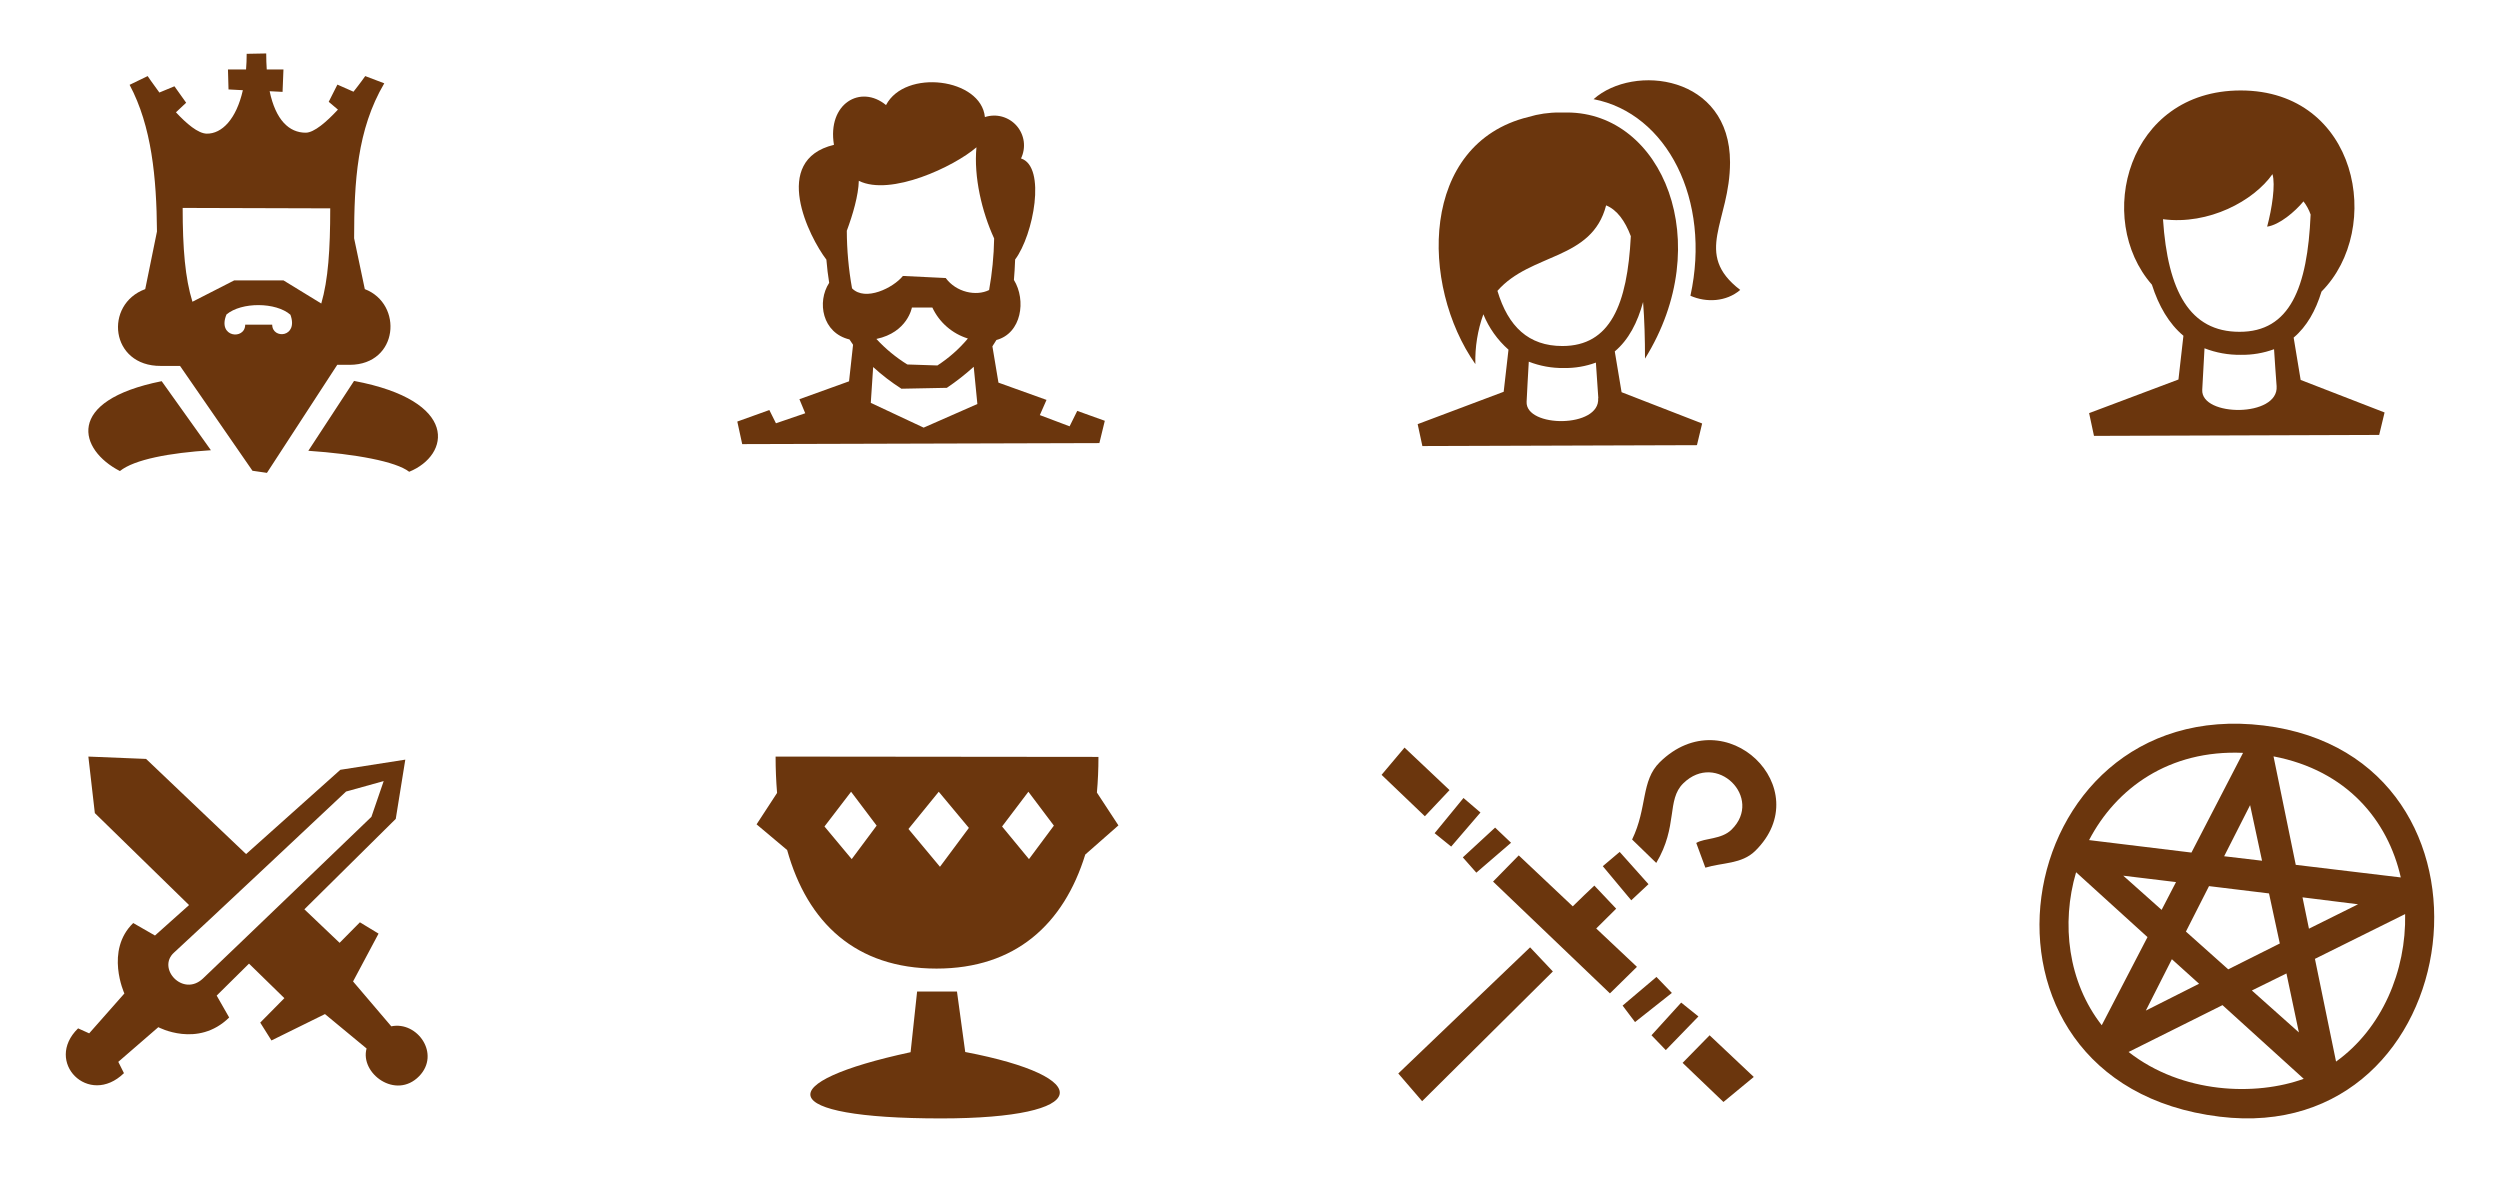 <svg width="76" height="36" viewBox="0 0 76 36" fill="none" xmlns="http://www.w3.org/2000/svg">
<path fill-rule="evenodd" clip-rule="evenodd" d="M22.563 13.501L22.414 12.815L23.388 12.465L23.589 12.868L24.479 12.563L24.302 12.136L25.811 11.592L25.933 10.481C25.895 10.428 25.86 10.374 25.824 10.319C24.999 10.123 24.827 9.181 25.207 8.598C25.171 8.375 25.142 8.14 25.122 7.893C24.6 7.21 23.417 4.869 25.352 4.403C25.145 3.146 26.165 2.559 26.935 3.194C27.517 2.085 29.826 2.377 29.941 3.559C30.11 3.504 30.292 3.499 30.463 3.546C30.635 3.594 30.789 3.69 30.906 3.824C31.023 3.958 31.098 4.124 31.122 4.3C31.145 4.477 31.116 4.656 31.039 4.817C31.813 5.067 31.419 7.143 30.86 7.889C30.852 8.109 30.84 8.316 30.823 8.51C31.203 9.128 31.055 10.132 30.291 10.336C30.251 10.401 30.21 10.458 30.169 10.528L30.353 11.632L31.814 12.157L31.611 12.619L32.516 12.96L32.748 12.491L33.586 12.792L33.421 13.47L22.563 13.501ZM28.079 13L29.712 12.282L29.601 11.15C29.344 11.383 29.071 11.597 28.784 11.79L27.403 11.817C27.099 11.622 26.811 11.402 26.544 11.158L26.472 12.247L28.079 13ZM29.418 10.289C29.184 10.216 28.967 10.094 28.782 9.932C28.596 9.77 28.447 9.571 28.343 9.348H27.722C27.722 9.348 27.592 10.104 26.642 10.304C26.919 10.604 27.236 10.865 27.582 11.08L28.497 11.11C28.844 10.885 29.155 10.61 29.421 10.294L29.418 10.289ZM30.22 7.245C29.849 6.438 29.599 5.379 29.684 4.478C29.004 5.065 27.075 5.976 26.108 5.497C26.096 5.941 25.927 6.52 25.743 7.015C25.745 7.602 25.798 8.187 25.902 8.765C26.304 9.176 27.161 8.748 27.448 8.389L28.75 8.452C29.068 8.885 29.673 9.014 30.069 8.817C30.161 8.301 30.213 7.778 30.222 7.254L30.22 7.245Z" fill="#6B360D"/>
<path fill-rule="evenodd" clip-rule="evenodd" d="M32.992 25.978C32.338 28.097 30.866 29.445 28.471 29.445C26.017 29.445 24.544 28.05 23.929 25.841L23 25.06L23.623 24.105C23.594 23.749 23.578 23.381 23.578 23L33.393 23.01C33.393 23.384 33.377 23.744 33.346 24.094L34 25.092L32.992 25.978ZM25.873 24.069L25.064 25.125L25.892 26.117L26.65 25.099L25.873 24.069ZM28.538 24.069L27.617 25.201L28.575 26.35L29.454 25.168L28.538 24.069ZM31.263 24.069L30.463 25.125L31.281 26.117L32.038 25.099L31.263 24.069ZM27.682 31.987L27.88 30.143H29.092L29.343 31.981C33.336 32.742 33.241 34 28.608 34C23.528 34 23.429 32.902 27.682 31.987Z" fill="#6B360D"/>
<path fill-rule="evenodd" clip-rule="evenodd" d="M51.389 8.991C52.025 6.081 50.68 3.445 48.444 3.015C49.665 1.93 52.593 2.282 52.593 4.933C52.593 6.746 51.456 7.705 52.903 8.814C52.476 9.178 51.871 9.204 51.389 8.991ZM50.008 10.902C50.008 10.311 49.992 9.73 49.95 9.181C49.781 9.805 49.511 10.328 49.089 10.683L49.296 11.923L51.745 12.874L51.587 13.533L43.24 13.56L43.097 12.894L45.712 11.91L45.858 10.63C45.524 10.335 45.262 9.967 45.094 9.554C44.919 10.04 44.837 10.554 44.851 11.069C43.16 8.661 43.163 4.369 46.459 3.557C46.769 3.464 47.09 3.418 47.413 3.42C47.468 3.42 47.52 3.42 47.572 3.42H47.64C50.536 3.423 52.197 7.376 50.008 10.902ZM48.589 12.105C48.569 11.855 48.536 11.345 48.515 11.023C48.202 11.138 47.871 11.194 47.538 11.188C47.175 11.193 46.814 11.127 46.475 10.995C46.455 11.35 46.42 11.95 46.409 12.212C46.368 13.008 48.652 13.022 48.584 12.105H48.589ZM45.522 8.842C45.848 9.928 46.468 10.519 47.496 10.519C48.953 10.519 49.472 9.26 49.577 7.18C49.401 6.714 49.158 6.38 48.826 6.243C48.395 7.92 46.537 7.682 45.522 8.842Z" fill="#6B360D"/>
<path fill-rule="evenodd" clip-rule="evenodd" d="M51.843 26.377L51.566 25.626C51.823 25.47 52.327 25.527 52.639 25.221C53.621 24.257 52.182 22.821 51.171 23.814C50.656 24.32 51.019 25.11 50.35 26.233L49.616 25.521C50.085 24.553 49.88 23.738 50.457 23.171C52.45 21.213 55.285 23.977 53.357 25.869C52.945 26.271 52.367 26.218 51.843 26.377ZM49.59 27.369L48.725 26.332L49.238 25.898L50.114 26.879L49.59 27.369ZM49.327 30.57L50.356 29.699L50.825 30.185L49.705 31.071L49.327 30.57ZM53.315 32.739L52.393 33.5L51.151 32.311L51.972 31.473L53.315 32.739ZM50.205 31.472L51.108 30.479L51.632 30.9L50.64 31.923L50.205 31.472ZM48.525 28.226L49.763 29.392L48.942 30.199L45.389 26.8L46.17 26.004L47.812 27.553C48.063 27.312 48.281 27.092 48.468 26.922L49.132 27.624L48.525 28.226ZM44.47 26.064L45.451 25.159L45.936 25.62L44.88 26.529L44.47 26.064ZM43.613 25.329L44.49 24.259L45.006 24.7L44.116 25.736L43.613 25.329ZM47.207 29.532C45.383 31.34 43.233 33.476 43.233 33.476L42.508 32.634C42.508 32.634 44.686 30.553 46.515 28.799L47.207 29.532ZM42 23.555L42.698 22.727L44.066 24.019L43.316 24.814L42 23.555Z" fill="#6B360D"/>
<path fill-rule="evenodd" clip-rule="evenodd" d="M72.491 12.539L72.327 13.222L63.657 13.251L63.509 12.559L66.225 11.537L66.376 10.207C65.936 9.839 65.625 9.304 65.418 8.654C63.667 6.658 64.67 2.75 68.118 2.75C71.679 2.75 72.475 6.948 70.574 8.864C70.397 9.443 70.127 9.925 69.727 10.263L69.94 11.55L72.491 12.539ZM69.209 11.739C69.188 11.482 69.153 10.951 69.131 10.616C68.808 10.735 68.466 10.792 68.122 10.787C67.745 10.792 67.369 10.725 67.017 10.588C66.996 10.956 66.961 11.579 66.948 11.851C66.907 12.677 69.279 12.692 69.209 11.739V11.739ZM70.243 6.522C70.193 6.378 70.119 6.243 70.026 6.122C69.77 6.431 69.298 6.836 68.921 6.89C69.07 6.337 69.178 5.609 69.083 5.294C68.516 6.103 67.149 6.846 65.755 6.664C65.899 8.853 66.569 10.087 68.079 10.087C69.615 10.092 70.147 8.743 70.243 6.522V6.522Z" fill="#6B360D"/>
<path fill-rule="evenodd" clip-rule="evenodd" d="M67.478 33.947C59.105 32.927 60.953 21.098 68.814 22.055C76.644 23.014 75.129 34.884 67.478 33.947ZM63.893 31.167L65.284 28.488L63.113 26.516C62.653 28.082 62.868 29.853 63.893 31.167ZM66.025 29.16L65.233 30.722L66.852 29.906L66.025 29.16ZM66.151 26.815L64.547 26.621L65.713 27.66L66.151 26.815ZM63.508 25.539L66.62 25.918L68.189 22.887C65.943 22.788 64.332 23.96 63.508 25.539ZM68.403 24.476L67.614 26.03L68.766 26.166L68.403 24.476ZM67.154 26.938L66.452 28.32L67.738 29.468L69.306 28.682L68.978 27.16L67.154 26.938ZM68.457 30.111L69.886 31.385L69.508 29.593L68.457 30.111ZM69.115 22.994L69.791 26.291L72.984 26.674C72.591 24.937 71.342 23.419 69.115 22.994ZM71.016 32.272C72.417 31.267 73.152 29.512 73.116 27.788L70.374 29.149L71.016 32.272ZM71.685 27.49L69.996 27.279L70.192 28.232L71.685 27.49ZM67.564 30.556L64.709 31.98C66.343 33.258 68.579 33.323 70.033 32.796L67.564 30.556Z" fill="#6B360D"/>
<path fill-rule="evenodd" clip-rule="evenodd" d="M9.373 13.704L10.763 11.58C13.978 12.185 13.683 13.837 12.439 14.342C12.039 14.028 10.803 13.802 9.373 13.704ZM10.636 11.09H10.253L8.115 14.375L7.675 14.311L5.473 11.124H4.89C3.346 11.135 3.157 9.251 4.415 8.789L4.772 7.037C4.759 5.404 4.611 3.837 3.94 2.579L4.489 2.313C4.489 2.313 4.635 2.531 4.845 2.813L5.303 2.623L5.659 3.123L5.349 3.414C5.671 3.761 6.021 4.058 6.285 4.063C6.743 4.07 7.183 3.626 7.383 2.742L6.947 2.719L6.93 2.111H7.48C7.492 1.962 7.499 1.806 7.499 1.636L8.093 1.625C8.093 1.797 8.099 1.959 8.109 2.111H8.617L8.59 2.793L8.197 2.773C8.381 3.651 8.791 4.034 9.293 4.034C9.549 4.034 9.928 3.704 10.273 3.332L9.993 3.095L10.257 2.572L10.746 2.788C10.959 2.521 11.103 2.313 11.103 2.313L11.682 2.533C10.851 3.943 10.767 5.534 10.765 7.244L11.09 8.789C12.262 9.239 12.118 11.082 10.636 11.091V11.09ZM7.454 9.869H8.275C8.275 10.321 9.082 10.263 8.829 9.568C8.388 9.182 7.341 9.176 6.885 9.56C6.593 10.263 7.454 10.346 7.454 9.869ZM5.553 6.321C5.553 7.559 5.629 8.46 5.85 9.173L7.118 8.525H8.62L9.767 9.227C9.976 8.506 10.039 7.594 10.039 6.334L5.553 6.321ZM6.412 13.687C5.155 13.767 4.083 13.967 3.645 14.32C2.4 13.681 1.948 12.182 4.915 11.588L6.412 13.687Z" fill="#6B360D"/>
<path fill-rule="evenodd" clip-rule="evenodd" d="M12.742 32.716C12.033 33.444 10.935 32.63 11.144 31.874L9.879 30.828L8.252 31.63L7.911 31.087L8.645 30.344L7.57 29.294L6.587 30.266L6.967 30.932C6.011 31.87 4.813 31.226 4.813 31.226L3.596 32.28L3.768 32.624C2.696 33.664 1.328 32.28 2.374 31.262L2.711 31.414L3.781 30.202C3.781 30.202 3.185 28.899 4.05 28.06L4.711 28.44L5.747 27.514L2.883 24.718L2.686 23L4.441 23.071L7.481 25.964L10.346 23.402L12.321 23.093L12.031 24.894L9.253 27.643L10.324 28.662L10.941 28.038L11.508 28.382L10.733 29.836L11.895 31.2C12.687 31.036 13.398 32.041 12.742 32.716ZM11.291 24.832L11.664 23.745L10.52 24.063C10.52 24.063 5.825 28.477 5.292 28.957C4.758 29.437 5.564 30.317 6.167 29.749C6.77 29.18 11.291 24.832 11.291 24.832Z" fill="#6B360D"/>
</svg>
